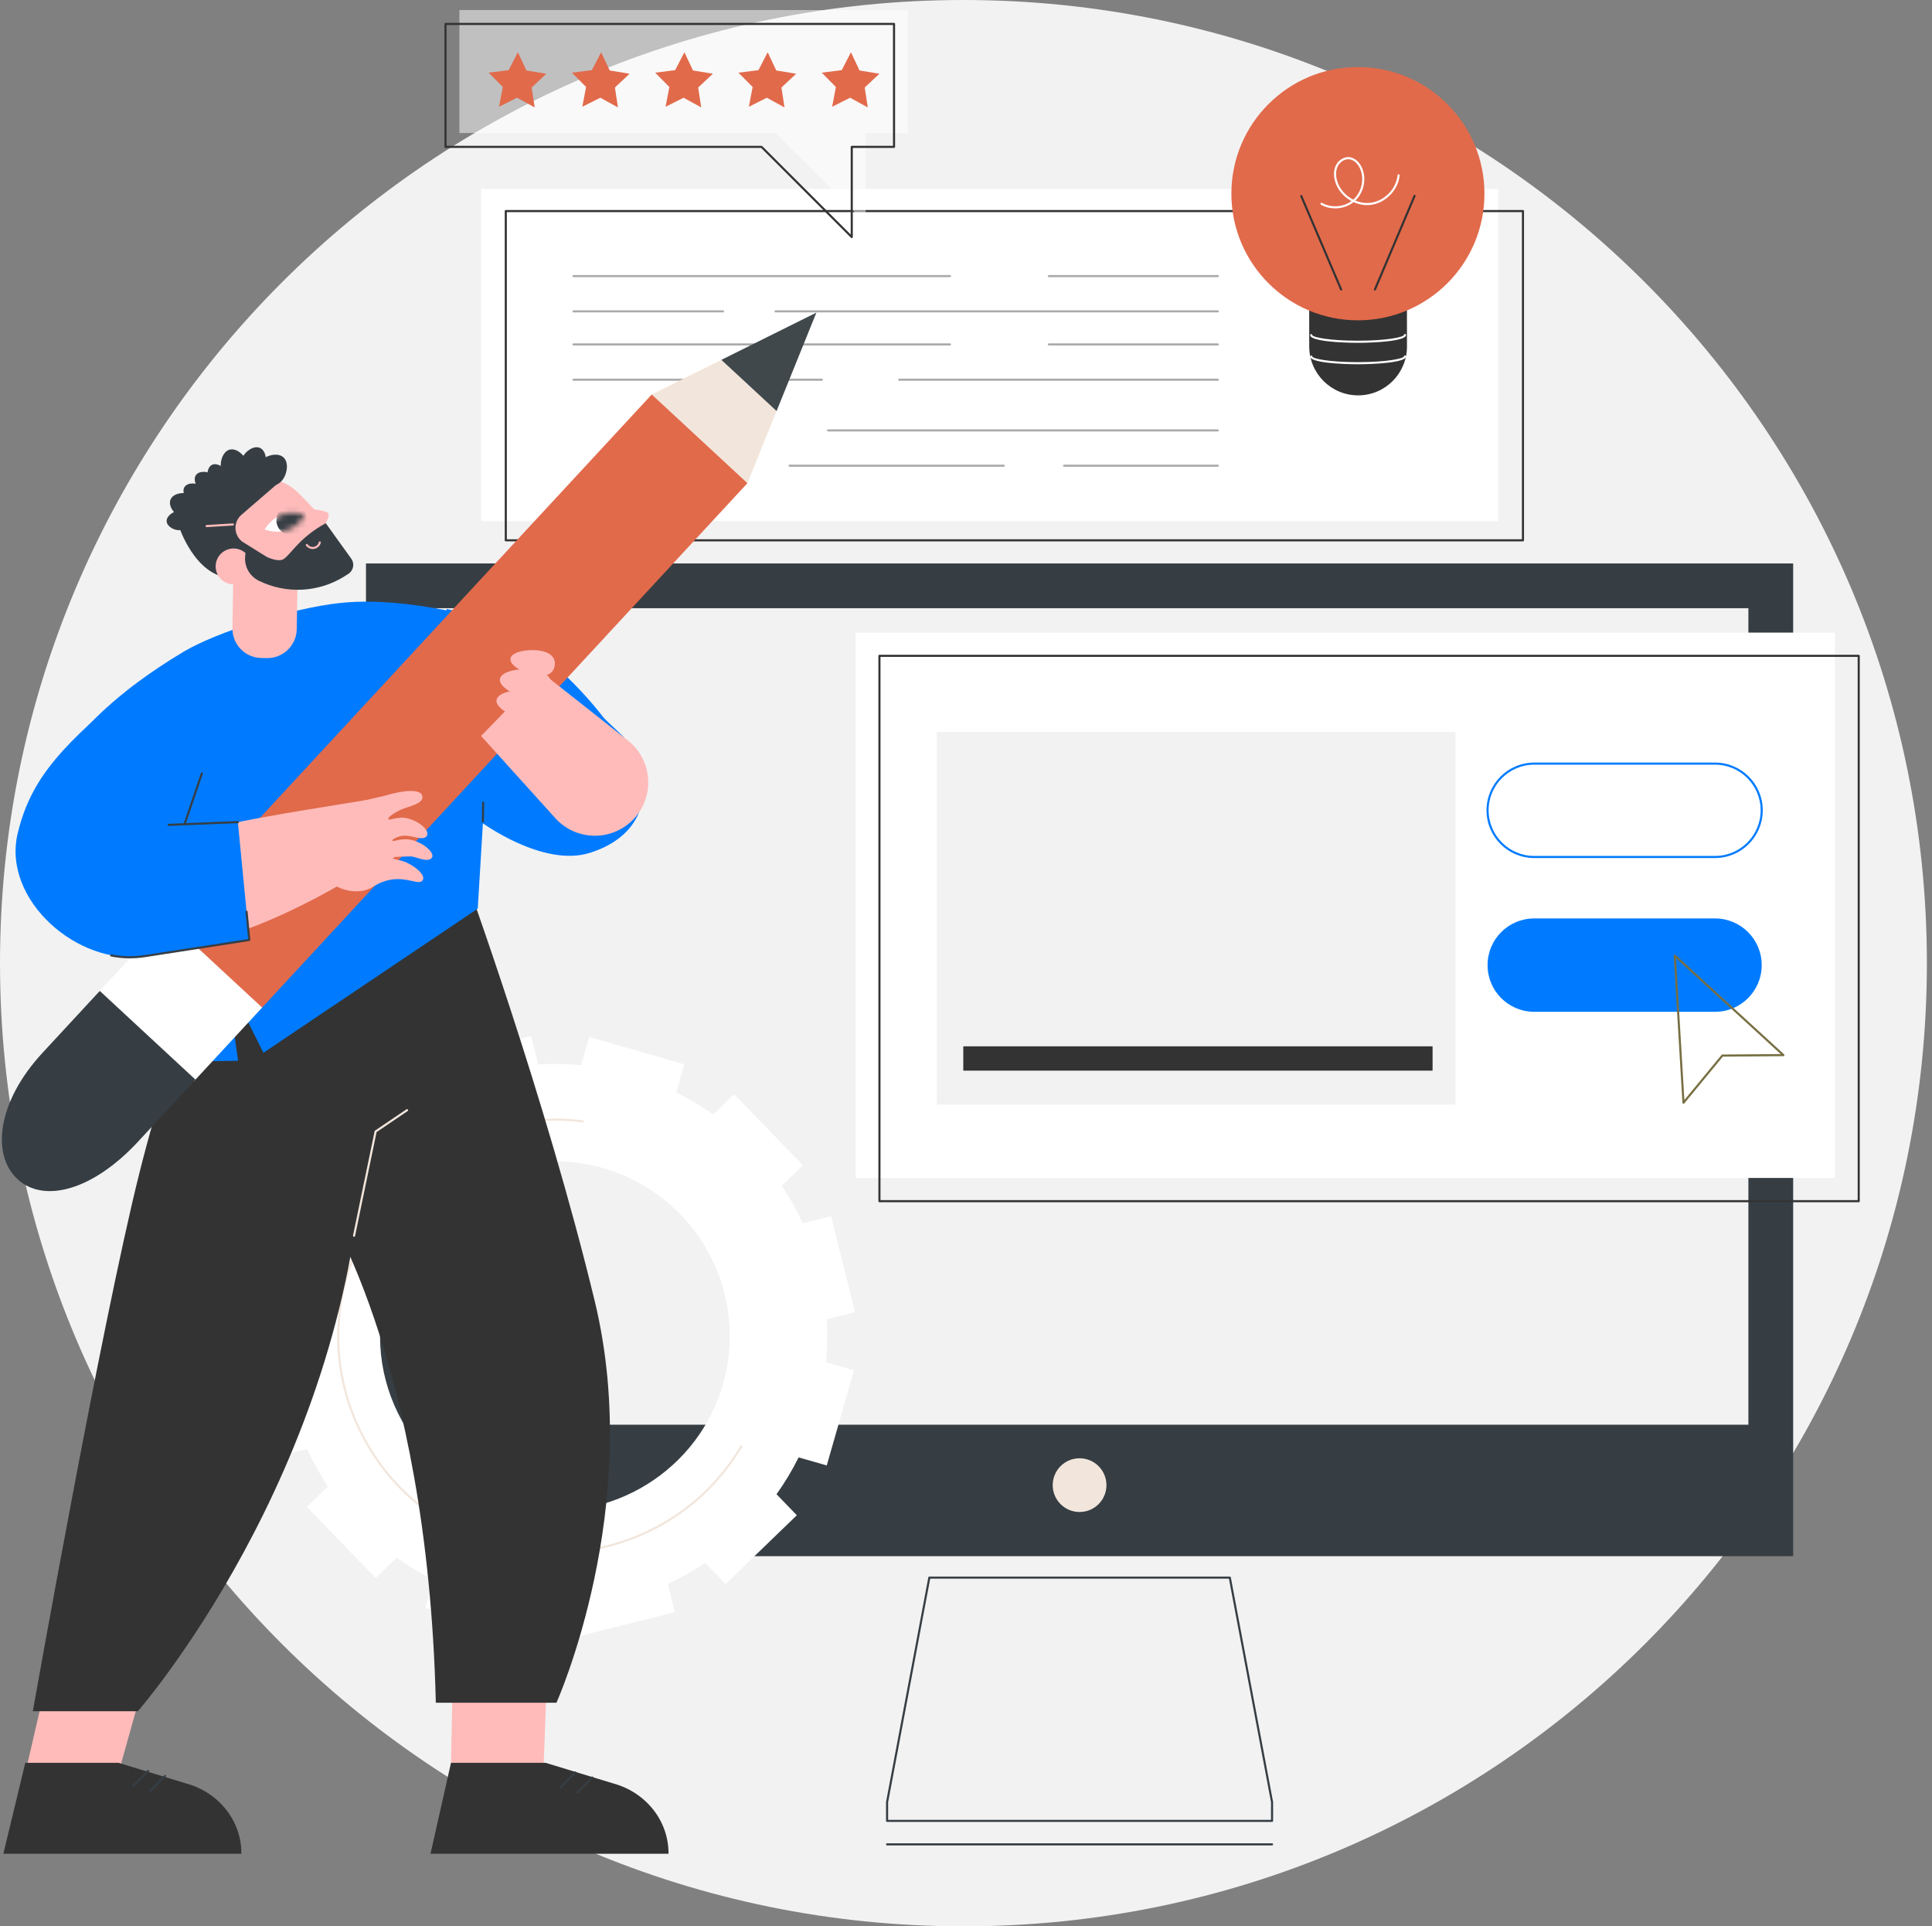 <svg width="331" height="330" viewBox="0 0 331 330" fill="none" xmlns="http://www.w3.org/2000/svg">
<rect x="0" y="0" width="331" height="330" fill="#808080" stroke="none"/>
<path d="M165.061 330C256.222 330 330.123 256.127 330.123 165C330.123 73.873 256.222 0 165.061 0C73.9 0 0 73.873 0 165C0 256.127 73.9 330 165.061 330Z" fill="#F2F2F2"/>
<path d="M62.7 266.59L307.215 266.59V96.523L62.7 96.523L62.7 266.59Z" fill="#363E44"/>
<path d="M299.543 244.065V104.191L70.372 104.191L70.372 244.065L299.543 244.065Z" fill="#F2F2F2"/>
<path d="M184.971 259.018C187.513 259.012 189.568 256.947 189.562 254.406C189.555 251.865 187.489 249.81 184.947 249.817C182.405 249.823 180.35 251.889 180.356 254.43C180.363 256.971 182.429 259.025 184.971 259.018Z" fill="#F2E6DC"/>
<path d="M217.935 312.114H151.98C151.88 312.114 151.8 312.034 151.8 311.934V308.718C151.8 308.707 151.801 308.696 151.803 308.685L159.042 270.229C159.058 270.144 159.133 270.082 159.219 270.082H210.696C210.783 270.082 210.857 270.144 210.873 270.229L218.112 308.685C218.114 308.696 218.115 308.707 218.115 308.718V311.934C218.115 312.034 218.035 312.114 217.935 312.114ZM152.16 311.754H217.755V308.735L210.546 270.443H159.368L152.16 308.735L152.16 311.754Z" fill="#363E44"/>
<path d="M217.935 316.135H151.98C151.88 316.135 151.8 316.054 151.8 315.954C151.8 315.855 151.88 315.774 151.98 315.774H217.935C218.035 315.774 218.115 315.855 218.115 315.954C218.115 316.054 218.035 316.135 217.935 316.135Z" fill="#363E44"/>
<path d="M146.317 234.742L141.5 233.363C141.742 230.892 141.781 228.432 141.631 226.004L146.491 224.791L142.386 208.341L137.516 209.557C136.497 207.323 135.304 205.172 133.949 203.125L137.559 199.638L125.777 187.446L122.174 190.925C120.194 189.512 118.086 188.243 115.862 187.139L117.243 182.323L100.939 177.655L99.558 182.471C97.086 182.23 94.626 182.191 92.196 182.342L90.984 177.484L74.528 181.592L75.742 186.46C73.507 187.479 71.356 188.672 69.307 190.028L65.82 186.419L53.62 198.202L57.099 201.802C55.685 203.782 54.415 205.889 53.311 208.114L48.493 206.734H48.493L43.819 223.034L48.636 224.413C48.395 226.885 48.355 229.344 48.505 231.772L43.646 232.985L47.75 249.435L52.62 248.22C53.639 250.454 54.832 252.604 56.187 254.651L52.577 258.138L64.359 270.331L67.962 266.852C69.942 268.265 72.05 269.534 74.274 270.638L72.893 275.454L89.197 280.122L90.578 275.306C93.05 275.547 95.511 275.585 97.94 275.435L99.152 280.292L115.608 276.185L114.394 271.317C116.629 270.298 118.78 269.104 120.829 267.749L124.316 271.357L136.516 259.575L133.036 255.975C134.451 253.994 135.72 251.887 136.825 249.663L141.643 251.042L146.317 234.742ZM123.574 238.069C118.771 253.002 102.973 261.761 87.761 257.926C70.963 253.691 61.259 236.197 66.562 219.707C71.365 204.774 87.163 196.015 102.375 199.85C119.174 204.085 128.877 221.579 123.574 238.069Z" fill="white"/>
<path d="M95.07 266.163C91.656 266.163 88.202 265.693 84.793 264.717C75.221 261.977 67.29 255.673 62.461 246.968C57.633 238.262 56.485 228.197 59.23 218.627C61.705 209.995 67.21 202.547 74.731 197.657C82.177 192.814 91.102 190.778 99.861 191.921C99.96 191.934 100.03 192.025 100.016 192.123C100.004 192.222 99.914 192.292 99.814 192.279C81.872 189.937 64.572 201.306 59.576 218.726C56.858 228.204 57.995 238.171 62.776 246.792C67.558 255.414 75.412 261.656 84.892 264.37C101.063 269.001 118.32 262.131 126.859 247.665C126.91 247.58 127.02 247.551 127.106 247.602C127.192 247.652 127.22 247.763 127.17 247.849C120.347 259.407 108.011 266.163 95.07 266.163Z" fill="#F2E6DC"/>
<path d="M256.686 32.383H82.42V89.279H256.686V32.383Z" fill="white"/>
<path d="M260.921 92.742H86.655C86.556 92.742 86.475 92.661 86.475 92.561V36.16C86.475 36.06 86.556 35.98 86.655 35.98H260.921C261.021 35.98 261.102 36.06 261.102 36.16V92.561C261.102 92.661 261.021 92.742 260.921 92.742ZM86.836 92.381H260.741V36.34H86.836V92.381Z" fill="#333333"/>
<path d="M208.644 47.477H179.695C179.595 47.477 179.515 47.396 179.515 47.297C179.515 47.197 179.595 47.117 179.695 47.117H208.644C208.744 47.117 208.824 47.197 208.824 47.297C208.824 47.396 208.744 47.477 208.644 47.477Z" fill="#AAAAAA"/>
<path d="M162.753 47.477H98.26C98.161 47.477 98.08 47.396 98.08 47.297C98.08 47.197 98.161 47.117 98.26 47.117H162.753C162.853 47.117 162.933 47.197 162.933 47.297C162.933 47.396 162.853 47.477 162.753 47.477Z" fill="#AAAAAA"/>
<path d="M208.644 53.52H132.873C132.773 53.52 132.693 53.439 132.693 53.34C132.693 53.24 132.773 53.159 132.873 53.159H208.644C208.744 53.159 208.824 53.24 208.824 53.34C208.824 53.439 208.743 53.52 208.644 53.52Z" fill="#AAAAAA"/>
<path d="M123.861 53.52H98.26C98.161 53.52 98.08 53.439 98.08 53.34C98.08 53.24 98.161 53.159 98.26 53.159H123.861C123.961 53.159 124.042 53.24 124.042 53.34C124.042 53.439 123.961 53.52 123.861 53.52Z" fill="#AAAAAA"/>
<path d="M208.644 59.185H179.695C179.595 59.185 179.515 59.104 179.515 59.005C179.515 58.905 179.595 58.825 179.695 58.825H208.644C208.744 58.825 208.824 58.905 208.824 59.005C208.824 59.104 208.744 59.185 208.644 59.185Z" fill="#AAAAAA"/>
<path d="M162.753 59.185H98.26C98.161 59.185 98.08 59.104 98.08 59.005C98.08 58.905 98.161 58.825 98.26 58.825H162.753C162.853 58.825 162.933 58.905 162.933 59.005C162.933 59.104 162.853 59.185 162.753 59.185Z" fill="#AAAAAA"/>
<path d="M208.644 65.228H154.05C153.95 65.228 153.87 65.147 153.87 65.047C153.87 64.948 153.95 64.867 154.05 64.867H208.644C208.743 64.867 208.824 64.948 208.824 65.047C208.824 65.147 208.743 65.228 208.644 65.228Z" fill="#AAAAAA"/>
<path d="M140.803 65.228H98.26C98.161 65.228 98.08 65.147 98.08 65.047C98.08 64.948 98.161 64.867 98.26 64.867H140.803C140.903 64.867 140.984 64.948 140.984 65.047C140.984 65.147 140.903 65.228 140.803 65.228Z" fill="#AAAAAA"/>
<path d="M208.644 73.914H141.876C141.776 73.914 141.695 73.834 141.695 73.734C141.695 73.635 141.776 73.554 141.876 73.554H208.644C208.744 73.554 208.824 73.635 208.824 73.734C208.824 73.834 208.743 73.914 208.644 73.914Z" fill="#AAAAAA"/>
<path d="M208.644 79.957H182.305C182.205 79.957 182.124 79.876 182.124 79.777C182.124 79.677 182.205 79.596 182.305 79.596H208.644C208.744 79.596 208.824 79.677 208.824 79.777C208.824 79.876 208.743 79.957 208.644 79.957Z" fill="#AAAAAA"/>
<path d="M171.961 79.957H135.278C135.178 79.957 135.098 79.876 135.098 79.777C135.098 79.677 135.178 79.596 135.278 79.596H171.961C172.061 79.596 172.141 79.677 172.141 79.777C172.141 79.876 172.061 79.957 171.961 79.957Z" fill="#AAAAAA"/>
<path d="M224.294 50.982L224.305 59.362C224.311 63.989 228.065 67.736 232.689 67.73C237.314 67.724 241.058 63.968 241.052 59.34L241.041 50.96L224.294 50.982Z" fill="#333333"/>
<path d="M232.645 54.874C244.618 54.874 254.324 45.161 254.324 33.179C254.324 21.198 244.618 11.485 232.645 11.485C220.672 11.485 210.966 21.198 210.966 33.179C210.966 45.161 220.672 54.874 232.645 54.874Z" fill="#E16A4B"/>
<path d="M232.626 62.401C229.772 62.401 224.473 62.127 224.471 61.083C224.471 60.984 224.552 60.903 224.651 60.903C224.751 60.903 224.832 60.983 224.832 61.083C224.914 61.427 227.58 62.04 232.602 62.04C232.629 62.04 232.655 62.04 232.682 62.04C237.756 62.033 240.448 61.408 240.53 61.06C240.53 60.961 240.61 60.881 240.71 60.881C240.71 60.881 240.71 60.881 240.71 60.881C240.81 60.881 240.89 60.962 240.89 61.062C240.892 62.112 235.522 62.397 232.682 62.401C232.664 62.401 232.645 62.401 232.626 62.401Z" fill="white"/>
<path d="M232.621 58.728C229.767 58.728 224.468 58.454 224.466 57.41C224.466 57.311 224.547 57.23 224.646 57.23C224.746 57.23 224.827 57.31 224.827 57.41C224.91 57.756 227.605 58.367 232.677 58.367C237.751 58.361 240.443 57.736 240.525 57.388C240.525 57.288 240.605 57.208 240.705 57.208C240.705 57.208 240.705 57.208 240.705 57.208C240.805 57.208 240.885 57.289 240.886 57.389C240.887 58.44 235.517 58.724 232.678 58.728C232.659 58.728 232.64 58.728 232.621 58.728Z" fill="white"/>
<path d="M229.771 49.778C229.701 49.778 229.634 49.737 229.605 49.668L222.771 33.656C222.732 33.564 222.775 33.458 222.866 33.419C222.957 33.38 223.064 33.422 223.103 33.514L229.937 49.527C229.976 49.618 229.933 49.724 229.842 49.763C229.818 49.773 229.795 49.778 229.771 49.778Z" fill="#333333"/>
<path d="M235.561 49.771C235.538 49.771 235.514 49.766 235.491 49.756C235.399 49.717 235.357 49.611 235.395 49.52L242.187 33.49C242.226 33.398 242.333 33.355 242.424 33.394C242.515 33.433 242.558 33.539 242.519 33.63L235.728 49.66C235.698 49.729 235.632 49.771 235.561 49.771Z" fill="#333333"/>
<path d="M228.75 35.698C227.904 35.698 227.059 35.493 226.322 35.074C226.235 35.024 226.205 34.914 226.254 34.828C226.304 34.741 226.414 34.711 226.5 34.76C228.051 35.643 230.112 35.499 231.545 34.446C230.251 33.75 229.206 32.581 228.764 31.171C228.447 30.158 228.474 29.168 228.84 28.384C229.284 27.434 230.246 26.834 231.181 26.927C232.268 27.034 233.032 27.988 233.385 28.844C234.148 30.695 233.649 32.986 232.203 34.363C232.988 34.692 233.846 34.839 234.699 34.752C237.109 34.508 239.191 32.428 239.438 30.016C239.448 29.917 239.539 29.845 239.636 29.855C239.735 29.866 239.807 29.954 239.797 30.053C239.533 32.629 237.31 34.85 234.736 35.111C233.765 35.209 232.788 35.025 231.905 34.624C231.019 35.332 229.883 35.698 228.75 35.698ZM230.996 27.279C230.268 27.279 229.517 27.787 229.167 28.537C228.839 29.239 228.818 30.137 229.108 31.063C229.538 32.432 230.574 33.559 231.848 34.2C233.272 32.935 233.778 30.743 233.052 28.982C232.739 28.222 232.073 27.378 231.146 27.286C231.096 27.281 231.046 27.279 230.996 27.279Z" fill="white"/>
<path d="M19.352 307.121L3.606 306.884L8.297 286.59L24.343 289.263L19.352 307.121Z" fill="#FEBBBA"/>
<path d="M41.351 317.569H0.576L4.331 301.988H20.305L31.856 305.51C37.517 307.043 41.403 311.978 41.351 317.569Z" fill="#333333"/>
<path d="M22.82 306.112C22.774 306.112 22.728 306.094 22.693 306.059C22.622 305.989 22.622 305.875 22.693 305.804L25.245 303.253C25.316 303.182 25.43 303.182 25.5 303.253C25.57 303.323 25.57 303.437 25.5 303.508L22.948 306.059C22.913 306.094 22.866 306.112 22.82 306.112Z" fill="#363E44"/>
<path d="M25.722 306.982C25.676 306.982 25.63 306.964 25.594 306.929C25.524 306.859 25.524 306.744 25.594 306.674L28.147 304.122C28.217 304.052 28.331 304.052 28.402 304.122C28.472 304.193 28.472 304.307 28.402 304.377L25.849 306.929C25.814 306.964 25.768 306.982 25.722 306.982Z" fill="#363E44"/>
<path d="M92.846 310.157L77.101 309.921L77.587 286.59L93.633 289.263L92.846 310.157Z" fill="#FEBBBA"/>
<path d="M114.531 317.569H73.756L77.267 301.988H93.484L105.036 305.51C110.697 307.043 114.583 311.978 114.531 317.569Z" fill="#333333"/>
<path d="M96.011 306.37C95.965 306.37 95.918 306.352 95.883 306.317C95.813 306.247 95.813 306.133 95.883 306.062L98.436 303.511C98.506 303.44 98.62 303.44 98.691 303.511C98.761 303.581 98.761 303.695 98.691 303.766L96.138 306.317C96.103 306.353 96.057 306.37 96.011 306.37Z" fill="#363E44"/>
<path d="M98.913 307.24C98.867 307.24 98.821 307.223 98.785 307.188C98.715 307.117 98.715 307.003 98.785 306.933L101.338 304.381C101.408 304.31 101.522 304.31 101.593 304.381C101.663 304.452 101.663 304.566 101.593 304.636L99.04 307.188C99.005 307.223 98.959 307.24 98.913 307.24Z" fill="#363E44"/>
<path d="M40.146 153.166C40.146 153.166 30.421 174.795 23.857 201.043C17.293 227.29 5.623 293.151 5.623 293.151H23.614C23.614 293.151 59.109 252.565 62.27 196.911L73.21 152.922L40.146 153.166Z" fill="#333333"/>
<path d="M54.733 205.174C54.733 205.174 73.211 231.908 74.669 291.693H95.335C95.335 291.693 110.408 258.155 101.899 222.916C93.39 187.676 79.532 149.763 79.532 149.763H57.408L54.733 205.174Z" fill="#333333"/>
<path d="M60.657 211.872C60.645 211.872 60.633 211.871 60.62 211.868C60.523 211.848 60.46 211.753 60.481 211.655L64.18 193.791C64.19 193.745 64.217 193.704 64.256 193.678L69.639 190.036C69.722 189.98 69.834 190.002 69.89 190.084C69.945 190.167 69.924 190.279 69.841 190.335L64.519 193.936L60.834 211.728C60.816 211.813 60.741 211.872 60.657 211.872Z" fill="#F2E6DC"/>
<path d="M78.487 104.967C73.526 103.907 65.528 102.514 58.261 103.297C49.791 104.21 36.984 108.346 31.462 111.641C19.116 119.006 14.216 125.38 14.216 125.38L32.938 129.589L24.156 155.121C21.109 163.981 22.423 174.072 27.561 181.908L40.797 181.722L38.748 167.557L45.13 180.348L81.85 155.665L83.226 132.947L106.949 126.35C106.949 126.35 87.191 106.828 78.487 104.967Z" fill="#007BFF"/>
<path d="M82.512 140.885C82.512 140.885 93.001 148.61 101.015 146.112C109.029 143.614 110.596 137.866 110.105 134.385C109.613 130.904 96.57 108.475 76.525 104.324C76.525 104.324 74.635 129.835 82.512 140.885Z" fill="#007BFF"/>
<path d="M82.727 140.926C82.726 140.926 82.725 140.926 82.724 140.926C82.624 140.924 82.545 140.842 82.547 140.743L82.602 137.496C82.604 137.397 82.695 137.318 82.785 137.319C82.885 137.321 82.964 137.403 82.962 137.502L82.907 140.749C82.906 140.847 82.825 140.926 82.727 140.926Z" fill="#363E44"/>
<path d="M33.245 185.21L44.912 172.604L40.877 157.296L28.52 157.41L16.852 170.017L23.082 183.06L33.245 185.21Z" fill="white"/>
<path d="M128.051 82.773L44.912 172.603L28.52 157.41L111.658 67.58L122.646 72.16L128.051 82.773Z" fill="#E16A4B"/>
<path d="M7.278 180.363C-0.454 188.717 -1.532 197.801 2.995 201.996C7.521 206.192 15.939 203.91 23.67 195.556L33.487 184.948L17.095 169.755L7.278 180.363Z" fill="#363E44"/>
<path d="M111.658 67.58L128.051 82.773L133.048 70.413L131.398 64.195L123.59 61.647L111.658 67.58Z" fill="#F2E6DC"/>
<path d="M123.59 61.647L133.048 70.413L139.866 53.554L123.59 61.647Z" fill="#40484C"/>
<path d="M66.127 136.26C64.296 136.814 56.314 137.904 55.063 141.44C53.802 145.002 55.237 148.91 57.601 151.841C57.616 151.843 57.633 151.845 57.648 151.848C58.584 152.308 60.056 152.854 61.776 152.651C63.737 152.42 64.142 151.437 66.174 150.872C69.605 149.917 71.861 151.868 72.439 150.747C72.836 149.978 71.571 148.785 70.132 147.997C68.655 147.189 67.355 147.288 67.356 147.012C67.357 146.709 68.689 146.778 70.354 146.713C71.127 146.682 73.297 147.904 73.994 146.932C74.55 146.158 72.615 144.322 70.332 143.852C68.716 143.52 67.31 144.294 67.221 144.007C67.154 143.792 68.003 143.351 68.848 143.189C70.241 142.92 72.474 144.146 73.098 143.24C73.709 142.351 71.992 140.778 69.919 140.213C68.172 139.737 66.645 140.674 66.532 140.318C66.453 140.068 67.05 139.507 68.591 138.753C69.879 138.124 72.784 137.728 72.332 136.288C71.952 135.078 68.892 135.422 66.127 136.26Z" fill="#FEBBBA"/>
<path d="M26.923 144.333C22.894 145.606 20.091 149.347 20.185 153.551C20.246 156.308 21.561 159.168 25.848 160.937C36.285 165.244 59.938 150.557 59.938 150.557L62.851 137.032C49.236 139.29 38.012 140.83 26.923 144.333Z" fill="#FEBBBA"/>
<path d="M40.754 140.836L42.709 161.024L24.805 163.792C13.306 165.569 0.333 154.097 3.025 142.782C5.38 132.882 11.201 127.338 22.896 117.406L38.18 121.948L31.616 141.199L40.754 140.836Z" fill="#007BFF"/>
<path d="M31.616 141.379C31.596 141.379 31.577 141.376 31.558 141.37C31.463 141.338 31.413 141.235 31.445 141.141L34.411 132.442C34.443 132.348 34.546 132.297 34.64 132.33C34.734 132.362 34.785 132.464 34.752 132.558L31.786 141.257C31.761 141.332 31.691 141.379 31.616 141.379Z" fill="#363E44"/>
<path d="M22.238 164.171C21.153 164.171 20.076 164.064 19.016 163.852C18.919 163.833 18.855 163.738 18.875 163.64C18.895 163.542 18.989 163.479 19.087 163.498C20.947 163.871 22.861 163.91 24.777 163.613L42.513 160.872L42.061 156.205C42.051 156.106 42.124 156.018 42.223 156.008C42.323 155.999 42.41 156.071 42.42 156.17L42.888 161.007C42.898 161.102 42.831 161.187 42.736 161.202L24.832 163.97C23.966 164.104 23.099 164.171 22.238 164.171Z" fill="#363E44"/>
<path d="M28.907 141.487C28.811 141.487 28.731 141.411 28.727 141.314C28.724 141.214 28.801 141.13 28.9 141.126L40.747 140.656C40.848 140.652 40.93 140.729 40.934 140.829C40.938 140.928 40.861 141.012 40.761 141.016L28.915 141.487C28.912 141.487 28.91 141.487 28.907 141.487Z" fill="#363E44"/>
<path d="M82.42 126.078L95.132 140.154C98.573 143.964 104.476 144.196 108.205 140.666C112.251 136.836 111.958 130.309 107.584 126.857L92.906 115.274L82.42 126.078Z" fill="#FEBBBA"/>
<path d="M90.718 122.45C92.813 122.789 93.451 123.861 93.263 125.027C93.075 126.192 92.131 127.01 90.036 126.672C87.941 126.333 85.489 124.968 85.678 123.803C85.866 122.637 88.623 122.112 90.718 122.45Z" fill="#FEBBBA"/>
<path d="M90.91 118.346C93.338 118.738 94.078 119.981 93.86 121.332C93.642 122.683 92.548 123.63 90.12 123.238C87.692 122.846 84.85 121.264 85.068 119.913C85.286 118.562 88.482 117.954 90.91 118.346Z" fill="#FEBBBA"/>
<path d="M91.81 115.69C93.904 116.028 94.849 115.211 95.037 114.045C95.225 112.88 94.586 111.807 92.492 111.469C90.397 111.131 87.64 111.656 87.451 112.821C87.263 113.987 89.715 115.352 91.81 115.69Z" fill="#FEBBBA"/>
<path d="M90.7 119.647C93.128 120.039 94.222 119.092 94.44 117.741C94.658 116.39 93.918 115.147 91.49 114.755C89.062 114.363 85.867 114.971 85.648 116.322C85.43 117.673 88.272 119.255 90.7 119.647Z" fill="#FEBBBA"/>
<path d="M45.719 112.738L44.781 112.724C41.997 112.679 39.776 110.386 39.821 107.602L40.104 89.896C40.148 87.112 42.441 84.891 45.225 84.936L46.163 84.951C48.947 84.995 51.168 87.288 51.124 90.072L50.841 107.778C50.796 110.562 48.503 112.783 45.719 112.738Z" fill="#FEBBBA"/>
<path d="M58.663 95.867C57.962 99.293 48.034 99.776 48.034 99.776L38.369 96.881C35.009 93.287 35.199 87.651 38.794 84.291C42.39 80.932 48.029 81.123 51.389 84.717C51.389 84.717 59.376 92.378 58.663 95.867Z" fill="#FEBBBA"/>
<path d="M52.241 87.127C52.241 87.127 55.855 87.334 56.23 87.929C56.677 88.64 54.987 90.908 54.987 90.908C54.987 90.908 52.294 87.087 52.241 87.127Z" fill="#FEBBBA"/>
<path d="M45.334 90.703C45.334 90.703 46.069 89.419 47.403 88.587C47.686 88.41 48.568 91.013 48.218 91.053C46.681 91.226 45.334 90.703 45.334 90.703Z" fill="white"/>
<mask id="mask0_33_2435" style="mask-type:luminance" maskUnits="userSpaceOnUse" x="45" y="87" width="8" height="5">
<path d="M45.334 90.703C45.334 90.703 46.415 88.814 48.334 88.134C50.252 87.455 52.282 88.243 52.282 88.243C52.282 88.243 51.201 90.132 49.283 90.811C47.364 91.491 45.334 90.703 45.334 90.703Z" fill="white"/>
</mask>
<g mask="url(#mask0_33_2435)">
<path d="M47.423 88.493C47.754 87.062 49.184 86.17 50.616 86.501C52.048 86.832 52.941 88.262 52.609 89.694C52.277 91.125 50.848 92.017 49.415 91.686C47.983 91.354 47.091 89.925 47.423 88.493Z" fill="#363E44"/>
</g>
<path d="M30.808 90.589C30.808 90.589 34.133 100.367 41.229 98.821L41.614 96.639L45.723 95.421L41.488 92.777C40.009 91.627 39.952 89.412 41.37 88.188L47.559 82.843L44.506 79.704C38.219 80.851 33.408 84.126 30.808 90.589Z" fill="#363E44"/>
<path d="M36.755 83.617C36.216 84.385 35.157 84.571 34.389 84.032C33.62 83.494 33.032 82.153 33.571 81.386C34.109 80.618 35.571 80.714 36.339 81.252C37.107 81.79 37.293 82.849 36.755 83.617Z" fill="#363E44"/>
<path d="M38.024 83.127C37.18 83.536 36.164 83.184 35.754 82.341C35.345 81.497 35.482 80.039 36.326 79.63C37.17 79.22 38.401 80.014 38.811 80.858C39.22 81.701 38.868 82.717 38.024 83.127Z" fill="#363E44"/>
<path d="M40.761 82.101C39.538 82.448 38.265 81.739 37.918 80.516C37.571 79.293 38.099 77.381 39.322 77.033C40.545 76.686 42 78.036 42.347 79.259C42.694 80.481 41.984 81.754 40.761 82.101Z" fill="#363E44"/>
<path d="M34.874 85.547C34.36 86.332 33.308 86.552 32.523 86.039C31.737 85.526 31.106 84.205 31.62 83.42C32.133 82.635 33.597 82.684 34.382 83.197C35.167 83.71 35.388 84.763 34.874 85.547Z" fill="#363E44"/>
<path d="M42.625 81.013C41.592 80.55 41.129 79.339 41.591 78.306C42.053 77.273 43.507 76.27 44.541 76.732C45.574 77.194 45.794 78.947 45.332 79.979C44.87 81.012 43.658 81.475 42.625 81.013Z" fill="#363E44"/>
<path d="M33.692 87.434C33.243 88.512 32.004 89.023 30.925 88.574C29.846 88.125 28.77 86.652 29.219 85.573C29.668 84.494 31.472 84.219 32.551 84.668C33.63 85.117 34.141 86.355 33.692 87.434Z" fill="#363E44"/>
<path d="M32.325 89.069C32.384 89.979 31.694 90.765 30.784 90.824C29.873 90.883 28.611 90.224 28.552 89.314C28.493 88.403 29.659 87.587 30.57 87.528C31.48 87.469 32.266 88.159 32.325 89.069Z" fill="#363E44"/>
<path d="M44.709 82.573C43.69 81.643 43.618 80.063 44.548 79.044C45.478 78.026 47.545 77.421 48.564 78.351C49.583 79.281 49.168 81.393 48.238 82.412C47.308 83.43 45.728 83.502 44.709 82.573Z" fill="#363E44"/>
<path d="M37.131 98.087C37.712 99.681 39.476 100.503 41.071 99.921C42.666 99.34 43.487 97.577 42.906 95.983C42.324 94.389 40.56 93.567 38.966 94.148C37.371 94.73 36.549 96.493 37.131 98.087Z" fill="#FEBBBA"/>
<path d="M55.806 89.631L60.178 95.701C60.787 96.546 60.567 97.726 59.696 98.298C59.477 98.442 59.239 98.595 58.983 98.754C54.553 101.512 49.011 101.789 44.331 99.48C42.763 98.707 41.836 97.046 42 95.306L42.054 94.733L43.67 94.343C43.67 94.343 47.207 96.599 48.536 95.799C49.864 95 51.126 92.198 55.806 89.631Z" fill="#363E44"/>
<path d="M53.584 94.056C53.134 94.056 52.697 93.84 52.425 93.47C52.366 93.39 52.383 93.277 52.463 93.218C52.543 93.159 52.656 93.176 52.715 93.256C52.956 93.584 53.368 93.75 53.766 93.679C54.178 93.606 54.511 93.294 54.615 92.885C54.639 92.788 54.737 92.73 54.834 92.754C54.931 92.779 54.989 92.877 54.965 92.974C54.826 93.52 54.381 93.936 53.829 94.034C53.748 94.049 53.666 94.056 53.584 94.056Z" fill="#FEBBBA"/>
<path d="M35.399 90.302C35.304 90.302 35.225 90.229 35.219 90.133C35.213 90.034 35.288 89.948 35.388 89.942L39.888 89.666C39.992 89.66 40.073 89.735 40.079 89.835C40.085 89.934 40.01 90.02 39.91 90.026L35.41 90.302C35.406 90.302 35.402 90.302 35.399 90.302Z" fill="#FEBBBA"/>
<path d="M314.368 108.372H146.592V201.794H314.368V108.372Z" fill="white"/>
<path d="M318.445 205.955H150.67C150.57 205.955 150.49 205.874 150.49 205.774V112.352C150.49 112.252 150.57 112.172 150.67 112.172H318.445C318.545 112.172 318.626 112.252 318.626 112.352V205.774C318.626 205.874 318.545 205.955 318.445 205.955ZM150.85 205.594H318.265V112.532H150.85V205.594Z" fill="#333333"/>
<path d="M249.361 125.373H160.48V189.229H249.361V125.373Z" fill="#F2F2F2"/>
<path d="M245.437 179.245H165.034V183.41H245.437V179.245Z" fill="#333333"/>
<path d="M293.835 146.989H262.846C258.342 146.989 254.677 143.325 254.677 138.82C254.677 134.3 258.341 130.635 262.846 130.635H293.835C298.339 130.635 302.004 134.3 302.004 138.804C302.004 143.324 298.339 146.989 293.835 146.989ZM262.846 130.996C258.54 130.996 255.037 134.499 255.037 138.804C255.037 143.126 258.54 146.629 262.846 146.629H293.835C298.14 146.629 301.644 143.126 301.644 138.82C301.644 134.499 298.14 130.996 293.835 130.996H262.846Z" fill="#007BFF"/>
<path d="M293.835 173.331H262.846C258.434 173.331 254.857 169.754 254.857 165.342V165.326C254.857 160.914 258.434 157.337 262.846 157.337H293.835C298.247 157.337 301.824 160.914 301.824 165.326V165.342C301.824 169.754 298.247 173.331 293.835 173.331Z" fill="#007BFF"/>
<path d="M288.424 189.083C288.405 189.083 288.387 189.08 288.368 189.074C288.298 189.051 288.249 188.988 288.244 188.913L286.752 163.715C286.748 163.642 286.788 163.573 286.854 163.542C286.92 163.51 287 163.522 287.054 163.571L305.66 180.616C305.715 180.665 305.733 180.744 305.706 180.813C305.68 180.882 305.614 180.928 305.539 180.929L295.166 181.01L288.563 189.018C288.529 189.06 288.477 189.083 288.424 189.083ZM287.138 164.138L288.577 188.434L294.942 180.716C294.976 180.675 295.026 180.651 295.079 180.65L305.079 180.572L287.138 164.138Z" fill="#776E42"/>
<path opacity="0.5" d="M78.704 1.725H155.548V22.787H148.305V38.235L132.851 22.787H78.704V1.725Z" fill="white"/>
<path d="M145.927 40.792C145.88 40.792 145.834 40.774 145.8 40.739L130.399 25.344H76.326C76.226 25.344 76.146 25.263 76.146 25.163V4.101C76.146 4.002 76.226 3.921 76.326 3.921H153.17C153.27 3.921 153.35 4.002 153.35 4.101V25.163C153.35 25.263 153.27 25.344 153.17 25.344H146.108V40.612C146.108 40.685 146.064 40.751 145.996 40.779C145.974 40.788 145.95 40.792 145.927 40.792ZM76.506 24.983H130.473C130.521 24.983 130.567 25.002 130.601 25.036L145.747 40.177V25.163C145.747 25.064 145.828 24.983 145.927 24.983H152.99V4.282H76.506V24.983Z" fill="#333333"/>
<path d="M144.207 12.017L140.785 12.45L143.21 14.902L142.565 18.29L145.647 16.742L148.67 18.402L148.15 14.993L150.664 12.632L147.26 12.073L145.79 8.954L144.207 12.017Z" fill="#E16A4B"/>
<path d="M129.941 12.017L126.518 12.45L128.944 14.902L128.298 18.29L131.381 16.742L134.404 18.402L133.883 14.993L136.398 12.632L132.994 12.073L131.524 8.954L129.941 12.017Z" fill="#E16A4B"/>
<path d="M115.675 12.017L112.252 12.45L114.678 14.902L114.032 18.29L117.114 16.742L120.138 18.402L119.617 14.993L122.131 12.632L118.727 12.073L117.258 8.954L115.675 12.017Z" fill="#E16A4B"/>
<path d="M101.408 12.017L97.986 12.45L100.411 14.902L99.766 18.29L102.848 16.742L105.871 18.402L105.351 14.993L107.865 12.632L104.461 12.073L102.991 8.954L101.408 12.017Z" fill="#E16A4B"/>
<path d="M87.142 12.017L83.719 12.45L86.145 14.902L85.499 18.29L88.582 16.742L91.605 18.402L91.085 14.993L93.599 12.632L90.195 12.073L88.725 8.954L87.142 12.017Z" fill="#E16A4B"/>
</svg>
